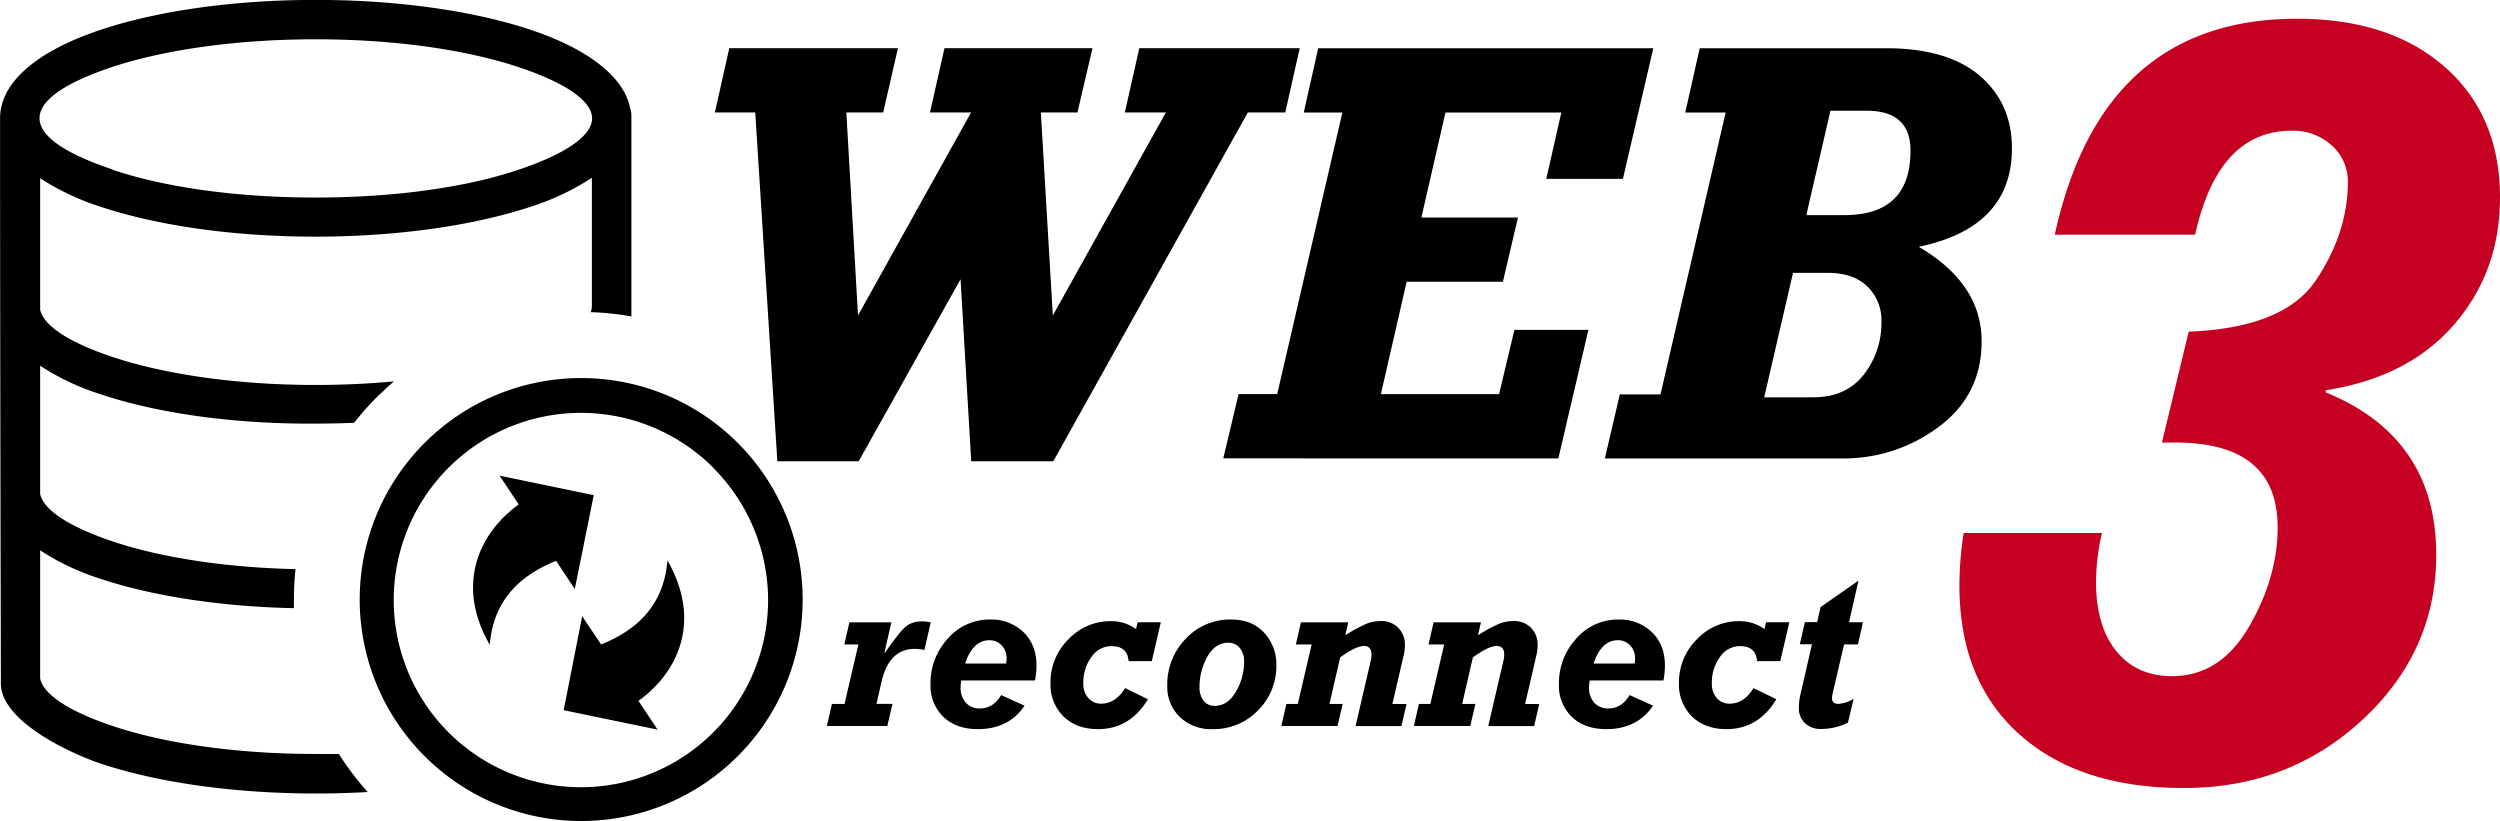 <svg id="Layer_1" data-name="Layer 1" xmlns="http://www.w3.org/2000/svg" viewBox="0 0 791.9 260.11"><path d="M6776.94,7108.65c16.34,5.53,39.06,8.81,64.31,8.81s48-3.28,64.3-8.81c14.34-4.78,23.3-10.58,23.3-16.26s-8.88-11.45-23.3-16.24c-16.32-5.44-39-8.81-64.3-8.81s-48,3.37-64.31,8.73c-30.41,10.16-31.24,22.06,0,32.5Zm148.43,66a70,70,0,0,1,49.64,20.56h0a70.13,70.13,0,0,1,0,99.18l0,0h0a70.14,70.14,0,0,1-99.18.05l-.05-.05h0a70.13,70.13,0,0,1,0-99.18l0,0h0a70,70,0,0,1,49.61-20.56Zm4,37.09-6,29.73-5.93-8.93c-12.7,5.12-19.94,13.59-21,26.59-10.59-18.33-4.13-34.79,9.17-44.46l-6.06-9.11,29.65,6.14Zm-9.5,68,5.84-29.65,6,8.94c12.71-5.12,19.95-13.59,21-26.6,10.58,18.34,4.23,34.79-9.17,44.47l6.05,9.11-29.64-6.14Zm47.39-76.68a59.29,59.29,0,1,0,17.34,41.87A59.3,59.3,0,0,0,6967.24,7203.11Zm-132.94,44.47c-23.78-.49-45.25-4-61.24-9.31a78.35,78.35,0,0,1-19.06-9v40.62c1.13,5.27,9.72,10.59,23.06,15.05,16.35,5.47,39.07,8.83,64.31,8.83h7.24a93.21,93.21,0,0,0,9.15,12.05q-8,.47-16.39.47c-26.51,0-50.65-3.62-68.24-9.49-9.28-3.11-31.58-13.28-31.58-25.41v-4.09c-.12-55.49-.25-119.38-.25-174.88,0-11.6,12.11-21.45,31.76-28,17.54-5.89,41.67-9.51,68.19-9.51s50.65,3.62,68.24,9.51,29.48,14.65,31.43,24.92a6.38,6.38,0,0,1,.36,2.12v63.71a89.87,89.87,0,0,0-12.88-1.35,6,6,0,0,0,.36-2h0v-40.57a78.54,78.54,0,0,1-19.33,9.15c-17.6,5.86-41.74,9.5-68.25,9.5s-50.58-3.64-68.12-9.5a79.74,79.74,0,0,1-19.06-9V7153c1.13,5.27,9.72,10.58,23.06,15,16.22,5.4,38.94,8.83,64.19,8.83,8.63,0,16.94-.4,24.85-1.14q-2,1.68-3.81,3.47c-.46.38-.89.78-1.31,1.19h0a90.27,90.27,0,0,0-7.52,8.47c-4,.16-8,.25-12.17.25-26.56.19-50.69-3.43-68.23-9.32a78.25,78.25,0,0,1-19.06-9v40.62c1.13,5.27,9.72,10.58,23.06,15.05,14.93,5,35.18,8.22,57.83,8.75a91.08,91.08,0,0,0-.51,9.63v2.8Z" transform="translate(-6741.3 -7054.89)"/><path d="M7013.3,7201h-25.77l-7-110.48h-12.79l4.57-20.36h53.42l-4.67,20.36h-11.67l3.69,64.29,35.81-64.29h-13l4.58-20.36h46.88l-4.76,20.36H7071l3.79,64.29,35.81-64.29h-13l4.58-20.36H7153l-4.58,20.36h-11.86L7074.94,7201h-26l-3.37-57.67Z" transform="translate(-6741.3 -7054.89)"/><path d="M7128.78,7200.08l4.86-20.36h12.23l20.64-89.19h-12.23l4.57-20.36H7265l-9.62,41.37h-24.28l4.76-21h-36.7l-7.62,33.25h30.59l-4.77,20.35h-30.49l-8.16,35.59h37.44l4.86-20.36h23.44l-9.53,40.72Z" transform="translate(-6741.3 -7054.89)"/><path d="M7254.39,7179.81h12.89l20.64-89.28h-12.8l4.58-20.36h58.93q19.6,0,29.79,8.73t10.18,23q0,25-29.51,31.17Q7369,7144.75,7369,7163q0,17-13.54,27.06a50.11,50.11,0,0,1-30.63,10.05h-75.18Zm45.74.93h15.51q10.38,0,16-7.14a26.34,26.34,0,0,0,5.61-16.76,14.78,14.78,0,0,0-4.5-11.26q-4.48-4.24-12.35-4.25h-11.14Zm13.34-57.71h12.06q20.94,0,20.94-20.4,0-12.66-13.85-12.66h-11.51Z" transform="translate(-6741.3 -7054.89)"/><path d="M7363.32,7223.73h43.78a71,71,0,0,0-1.86,15.44q0,14.09,6.45,22t17.65,7.89q15.27,0,24.35-15.65t9.08-31.47q0-26.88-32.42-26.87h-4.24l8.49-35.13q30.19-1.18,40.3-16.29t10.1-31.06a15.16,15.16,0,0,0-5.09-11.63,18.14,18.14,0,0,0-12.73-4.66q-23.25,0-30.55,32.92h-44.46q14.94-68.39,76.71-68.39,29.52,0,46.92,15.35t17.4,41.29q0,23.4-14.51,40.19T7478,7178.5v.68q35,14.26,35,51.45,0,30.57-23.33,52.22t-56.6,21.65q-33.09,0-52.1-17t-19-47.17A106.74,106.74,0,0,1,7363.32,7223.73Z" transform="translate(-6741.3 -7054.89)" style="fill:#c60021"/><path d="M7003.23,7284.86l1.59-7h4l4.38-18.84h-4.44l1.59-7h13.31l-2.2,9.53.14.14q5.27-7.66,7.29-8.83a8.41,8.41,0,0,1,4.23-1.15,16.11,16.11,0,0,1,3,.31l-2,8.75a15.56,15.56,0,0,0-3.06-.34q-8.14,0-10.53,10.42l-1.6,7H7024l-1.63,7Z" transform="translate(-6741.3 -7054.89)"/><path d="M7058.42,7275.06l7.43,3.36q-5,7.42-14.8,7.43-6.86,0-10.93-3.89a13.69,13.69,0,0,1-4.07-10.38,20.78,20.78,0,0,1,5.46-14.39,17.48,17.48,0,0,1,13.51-6.06,14.58,14.58,0,0,1,10.42,3.95q4.17,4,4.18,10.68a24.3,24.3,0,0,1-.48,4.68h-23.35a11.63,11.63,0,0,0-.2,2.15,6.89,6.89,0,0,0,1.68,4.92,5.79,5.79,0,0,0,4.43,1.79C7054.52,7279.3,7056.76,7277.88,7058.42,7275.06Zm-11.41-10h13a8.46,8.46,0,0,0,.14-1.5,5.85,5.85,0,0,0-1.58-4.26,5.24,5.24,0,0,0-3.89-1.61Q7049.46,7257.71,7047,7265.08Z" transform="translate(-6741.3 -7054.89)"/><path d="M7097.69,7272.85l7.23,3.53q-5.72,9.46-15.79,9.47-6.82,0-10.94-4a14.09,14.09,0,0,1-4.13-10.59,19.09,19.09,0,0,1,5.65-13.84,18.27,18.27,0,0,1,13.53-5.77,13.3,13.3,0,0,1,7.91,2.51l.51-2.17H7109l-2.85,12.32h-7.36q-.37-4.76-5.43-4.76a7.69,7.69,0,0,0-6.32,3.42,13.69,13.69,0,0,0-2.58,8.49,6.58,6.58,0,0,0,1.58,4.55,5.18,5.18,0,0,0,4.06,1.77Q7094.66,7277.77,7097.69,7272.85Z" transform="translate(-6741.3 -7054.89)"/><path d="M7125.35,7285.85a14.22,14.22,0,0,1-10.3-3.82,13.16,13.16,0,0,1-4-9.91,20.64,20.64,0,0,1,5.86-14.91,19.14,19.14,0,0,1,14.37-6.08q6.66,0,10.49,4.23a14.59,14.59,0,0,1,3.83,10.17,19.78,19.78,0,0,1-5.82,14.39A19.46,19.46,0,0,1,7125.35,7285.85Zm5-27.36q-4.17,0-6.63,4.47a19.43,19.43,0,0,0-2.46,9.51,6.88,6.88,0,0,0,1.29,4.38,4.2,4.2,0,0,0,3.49,1.63q4.11,0,6.72-4.45a18.38,18.38,0,0,0,2.62-9.49,6.69,6.69,0,0,0-1.36-4.4A4.5,4.5,0,0,0,7130.4,7258.49Z" transform="translate(-6741.3 -7054.89)"/><path d="M7147.17,7284.86l1.6-7h3.63l4.38-18.84h-5l1.59-7h15l-.94,4.1a48.27,48.27,0,0,1,6.83-3.7,12.71,12.71,0,0,1,4.5-.81,7.38,7.38,0,0,1,5.44,2.12,7.59,7.59,0,0,1,2.12,5.61,12.85,12.85,0,0,1-.34,2.89l-3.63,15.65h4.49l-1.63,7h-14.52l4.82-20.77a8.52,8.52,0,0,0,.23-1.8c0-1.87-.8-2.81-2.41-2.81s-4.16,1.21-7.52,3.62l-3.38,14.74h4.18l-1.63,7Z" transform="translate(-6741.3 -7054.89)"/><path d="M7189.16,7284.86l1.59-7h3.63l4.38-18.84h-4.95l1.59-7h15l-.94,4.1a47.68,47.68,0,0,1,6.84-3.7,12.62,12.62,0,0,1,4.49-.81,7.4,7.4,0,0,1,5.45,2.12,7.59,7.59,0,0,1,2.12,5.61,13.45,13.45,0,0,1-.34,2.89l-3.63,15.65h4.49l-1.63,7h-14.53l4.82-20.77a8,8,0,0,0,.24-1.8c0-1.87-.81-2.81-2.42-2.81s-4.16,1.21-7.51,3.62l-3.39,14.74h4.19l-1.63,7Z" transform="translate(-6741.3 -7054.89)"/><path d="M7257.48,7275.06l7.43,3.36q-5,7.42-14.8,7.43-6.85,0-10.92-3.89a13.66,13.66,0,0,1-4.08-10.38,20.75,20.75,0,0,1,5.47-14.39,17.45,17.45,0,0,1,13.5-6.06,14.57,14.57,0,0,1,10.42,3.95q4.18,4,4.18,10.68a25.08,25.08,0,0,1-.47,4.68h-23.36a12.56,12.56,0,0,0-.2,2.15,6.89,6.89,0,0,0,1.68,4.92,5.81,5.81,0,0,0,4.43,1.79C7253.59,7279.3,7255.83,7277.88,7257.48,7275.06Zm-11.4-10h13a7.62,7.62,0,0,0,.14-1.5,5.85,5.85,0,0,0-1.58-4.26,5.24,5.24,0,0,0-3.88-1.61Q7248.52,7257.71,7246.08,7265.08Z" transform="translate(-6741.3 -7054.89)"/><path d="M7296.75,7272.85l7.23,3.53q-5.7,9.46-15.78,9.47-6.82,0-10.95-4a14.08,14.08,0,0,1-4.12-10.59,19.05,19.05,0,0,1,5.65-13.84,18.23,18.23,0,0,1,13.52-5.77,13.27,13.27,0,0,1,7.91,2.51l.51-2.17h7.37l-2.86,12.32h-7.36q-.37-4.76-5.43-4.76a7.66,7.66,0,0,0-6.31,3.42,13.69,13.69,0,0,0-2.58,8.49,6.57,6.57,0,0,0,1.57,4.55,5.21,5.21,0,0,0,4.06,1.77Q7293.73,7277.77,7296.75,7272.85Z" transform="translate(-6741.3 -7054.89)"/><path d="M7328.45,7276.24l-1.8,7.57a19.79,19.79,0,0,1-8.46,2,7.17,7.17,0,0,1-5.14-1.85,6.36,6.36,0,0,1-1.94-4.84,19.59,19.59,0,0,1,.57-4.58l3.58-15.58h-3.85l1.6-7h3.88l1.11-4.79,12-8.37L7327,7252h4.41l-1.58,7h-4.39l-3.56,15.24a8.6,8.6,0,0,0-.27,1.87c0,1.15.68,1.73,2.06,1.73A10.41,10.41,0,0,0,7328.45,7276.24Z" transform="translate(-6741.3 -7054.89)"/></svg>